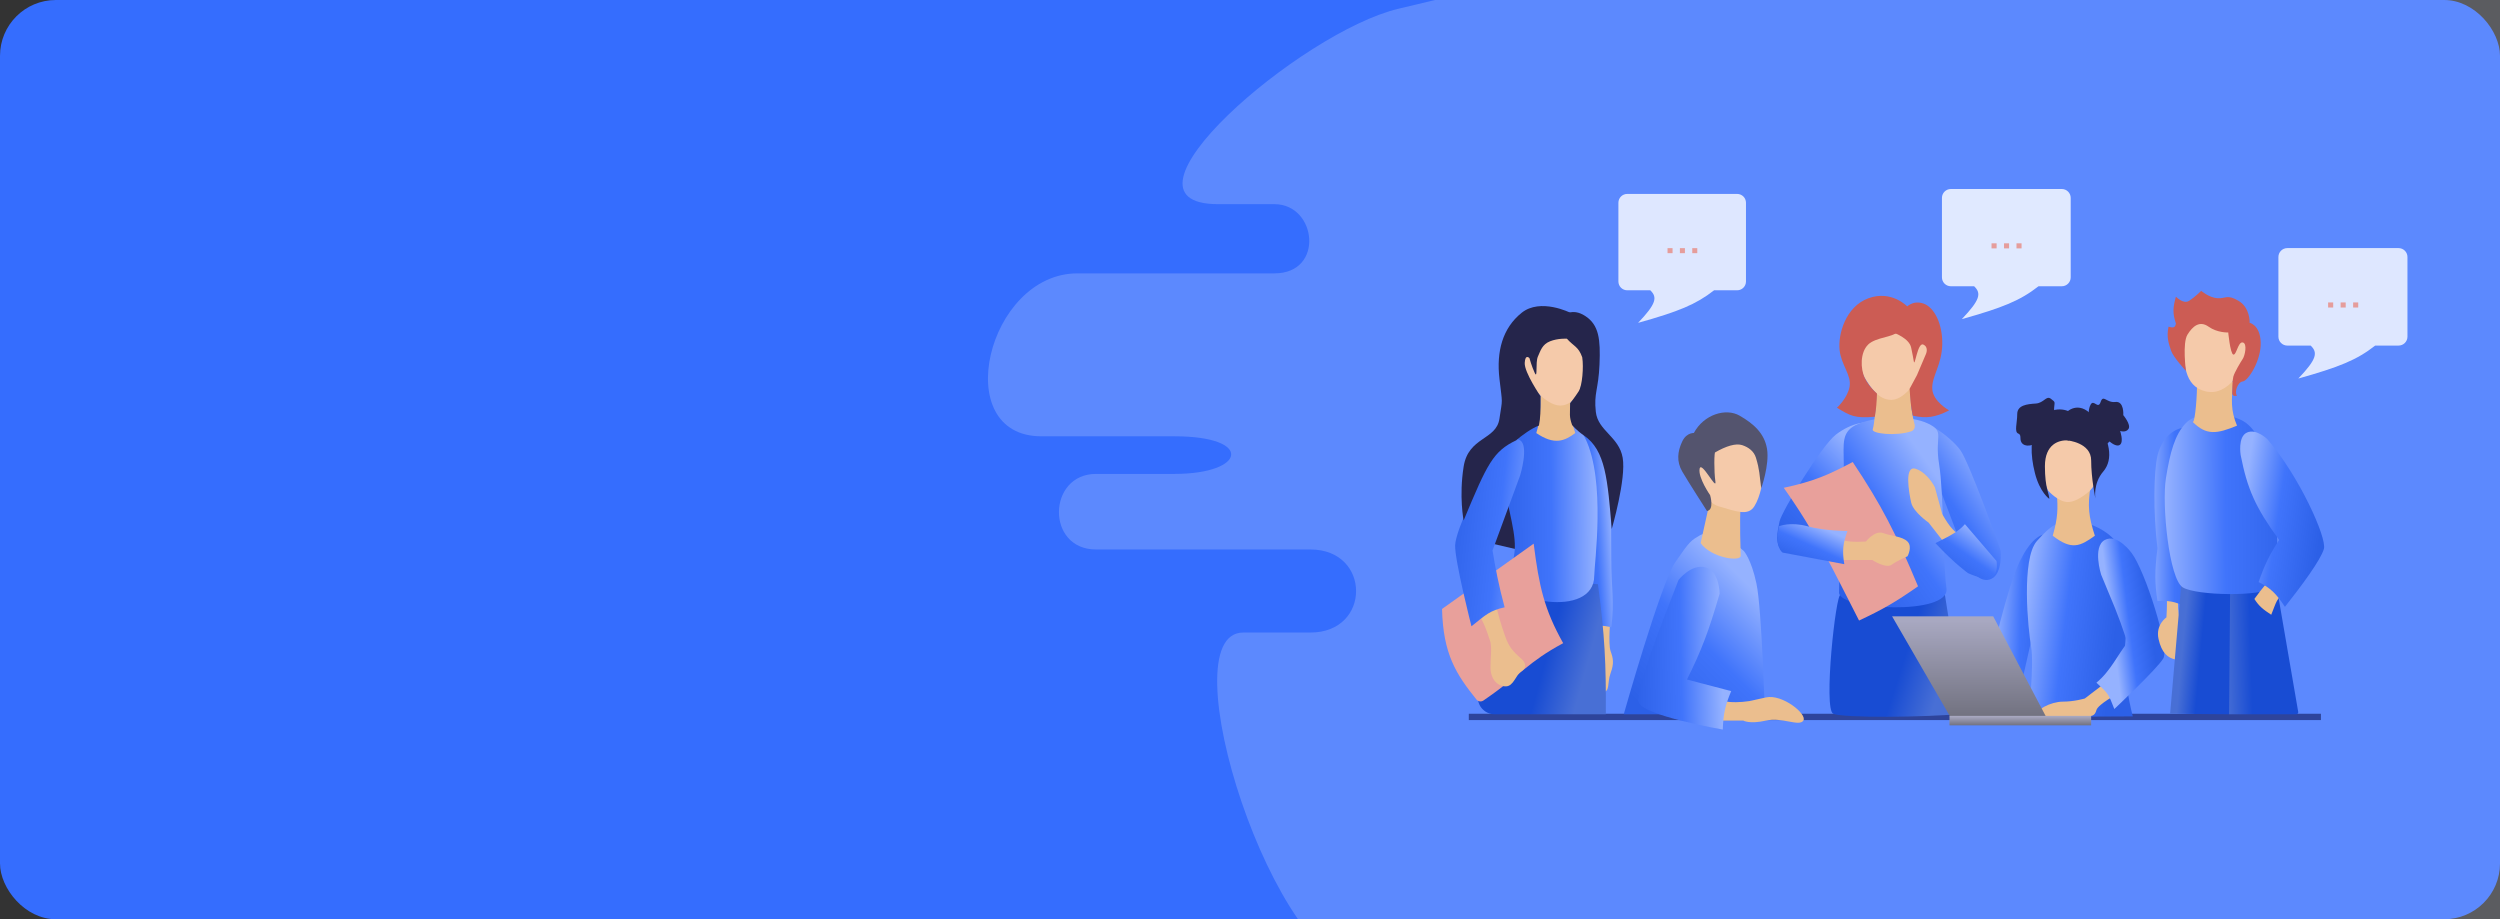 <svg width="582" height="214" viewBox="0 0 582 214" fill="none" xmlns="http://www.w3.org/2000/svg">
<rect x="0" y="0" width="582" height="214" fill="#333333" stroke="none"/>
<g clip-path="url(#clip0_223_2386)">
<rect width="582" height="214" rx="13" fill="#356DFE"/>
<path d="M325.579 2.032C348.302 -3.348 409.275 -19.416 484.289 -12.143C505.332 -7.465 520.128 -12.143 536.185 -12.143C552.242 -12.143 584.876 -4.887 596.509 -4.887C608.142 -4.887 619.48 10.95 619.48 24.734C619.48 38.518 606.246 36.085 596.509 36.085C586.772 36.085 586.772 44.267 596.509 44.267H636.284C654.236 44.267 671.456 87.494 653.504 87.494H636.284C628.873 87.494 630.654 92.576 636.212 92.576C641.77 92.576 657.108 90.616 657.108 99.116C657.108 107.616 658.753 124.956 636.212 124.956H606.574C594.223 124.956 598.947 139.063 611.607 139.063H632.29C632.914 139.099 633.389 139.13 633.742 139.157C636.002 139.106 640.86 139.063 650.416 139.063C684.418 139.063 661.23 181.55 646.394 181.55C631.559 181.55 633.914 181.143 624.651 181.55C615.387 181.957 609.7 191.277 621.433 191.277H643.177C653.359 191.277 634.458 212.089 625.052 212.089C615.645 212.089 463.738 229.143 460.936 231.965C449.637 240.479 423.621 229.268 407.38 220.589C391.139 211.91 377.28 226.587 364.929 226.264C352.578 225.942 339.766 226.264 318.223 226.264C296.68 226.264 271.59 147.255 289.427 147.255H305.068C319.272 147.255 319.212 127.917 305.068 127.917H255.159C243.451 127.917 243.839 110.327 255.159 110.327H273.413C290.087 110.327 291.94 101.569 273.413 101.569H242.434C220.816 101.569 229.825 63.643 250.822 63.643H296.68C308.413 63.643 306.561 47.528 296.68 47.528H283.582C256.409 47.528 302.855 7.411 325.579 2.032Z" fill="#EBEFFF" fill-opacity="0.22"/>
<path d="M341.936 166.898L540.313 166.898" stroke="#000038" stroke-opacity="0.5" stroke-width="1.471"/>
<path d="M428.493 138.454C427.363 138.065 424.454 165.146 426.777 166.163C429.1 167.179 447.917 167.024 457.183 166.163L452.77 138.454H428.493Z" fill="url(#paint0_linear_223_2386)"/>
<path d="M456.327 104.737C454.159 101.794 447.131 96.4 445.66 99.097C444.189 101.794 449.828 109.028 449.828 109.028L458.656 132.323C458.656 132.323 460.863 136.001 463.56 134.775C466.258 133.549 465.767 128.155 465.767 128.155C465.767 128.155 458.495 107.679 456.327 104.737Z" fill="url(#paint1_linear_223_2386)"/>
<path d="M427.391 101.181C430.824 98.528 435.361 97.38 437.077 99.342C438.794 101.304 434.135 105.963 434.135 105.963C434.135 105.963 422.242 124.476 420.77 125.457C419.299 126.438 417.215 129.748 415.131 128.4C413.046 127.051 413.782 123.741 414.272 121.411C414.763 119.082 423.958 103.834 427.391 101.181Z" fill="url(#paint2_linear_223_2386)"/>
<path d="M432.786 98.606C428.495 100.323 429.23 103.143 429.23 108.047C429.23 112.951 428.127 133.917 428.127 137.963C428.127 142.009 453.997 143.358 453.139 136.982C452.28 130.607 452.525 114.79 451.422 108.047C450.319 101.304 452.893 100.568 448.847 98.606C444.801 96.645 437.077 96.89 432.786 98.606Z" fill="url(#paint3_linear_223_2386)"/>
<path d="M431.315 107.557C425.766 110.477 422.507 111.998 415.254 113.564C422.847 124.29 426.281 131.782 432.787 144.461C438.165 141.941 441.179 140.243 446.519 136.492C441.328 124.103 438.069 117.672 431.315 107.557Z" fill="#E8A09B"/>
<path d="M434.379 126.07C431.445 126.237 429.973 126.097 427.636 125.457L426.655 130.361H435.851C435.851 130.361 439.039 132.446 440.387 131.465C441.736 130.484 444.065 129.503 444.065 129.503C444.065 129.503 445.291 127.296 444.065 126.07C442.839 124.844 440.387 124.844 438.425 124.109C436.464 123.373 434.379 126.07 434.379 126.07Z" fill="#EBBE8E"/>
<path d="M430.09 123.618C430.09 123.618 424.818 123.618 420.772 122.515C416.726 121.411 414.151 122.515 414.151 122.515C413.048 127.542 415.009 128.645 415.009 128.645L429.354 131.342C428.827 128.142 429.057 126.467 430.09 123.618Z" fill="url(#paint4_linear_223_2386)"/>
<path d="M452.158 119.695C453.901 122.738 455.002 124.029 457.308 125.212L454.243 128.4C452.334 125.963 451.161 124.461 448.97 121.656C448.97 121.656 445.415 119.204 444.924 116.997C444.434 114.79 443.208 108.17 446.028 109.151C448.848 110.131 450.442 113.442 450.442 113.442L452.158 119.695Z" fill="#EBBE8E"/>
<path d="M457.43 122.024C456.239 123.38 454.975 124.288 450.564 126.438C455.127 131.325 458.166 133.427 458.166 133.427C458.166 133.427 462.58 135.511 463.929 134.285C465.277 133.059 464.787 130.607 464.787 130.607L457.43 122.024Z" fill="url(#paint5_linear_223_2386)"/>
<path d="M436.833 89.901C436.867 93.945 436.343 98.852 435.975 99.955C435.643 100.949 441.327 101.599 444.928 100.414C445.589 100.196 445.889 99.476 445.715 98.802C444.842 95.404 444.785 93.322 444.802 89.901H436.833Z" fill="#EBBE8E"/>
<path d="M432.42 79.602C432.297 75.311 436.466 72.001 440.266 72.001C444.067 72.001 447.132 74.698 448.481 79.602C449.83 84.507 445.661 89.166 445.661 89.166C445.661 89.166 443.209 93.089 440.266 93.089C437.324 93.089 435.485 90.147 434.381 88.43C433.278 86.714 432.542 83.894 432.42 79.602Z" fill="#F5CAAA"/>
<path d="M442.596 76.537C443.944 74.576 444.067 71.388 444.067 71.388C444.067 71.388 440.389 67.464 434.994 69.426C429.599 71.388 427.883 77.886 428.251 81.442C428.619 84.997 431.071 87.327 430.58 90.024C430.09 92.721 427.638 94.928 427.638 94.928C430.705 96.753 431.719 97.451 436.465 97.013C436.809 94.897 436.877 93.718 436.956 91.618C436.956 91.618 434.504 89.534 433.768 87.081C433.032 84.629 433.278 80.951 435.73 79.602C438.182 78.254 441.247 78.499 442.596 76.537Z" fill="#CC5C54"/>
<path d="M447.743 70.652C445.169 69.794 443.697 71.633 443.697 71.633L441 77.518C441 77.518 444.486 78.744 444.923 80.951C445.361 83.158 445.291 82.668 445.536 84.139C445.782 85.61 446.395 79.603 447.743 80.216C449.092 80.829 448.356 82.422 448.356 82.422L446.272 87.327L444.556 90.514C444.727 93 444.802 94.402 445.291 96.767C448.436 97.466 450.492 97.19 453.751 95.541C453.751 95.541 449.95 93.457 449.828 90.514C449.705 87.572 452.046 84.983 452.157 80.216C452.268 75.448 450.318 71.51 447.743 70.652Z" fill="#CC5C54"/>
<path d="M470.761 129.626C470.761 129.626 473.336 124.354 476.401 124.354C479.466 124.354 477.137 132.323 477.137 132.323C473.664 145.042 472.226 151.711 469.167 165.917L462.424 158.438C465.225 145.447 468.432 133.549 470.761 129.626Z" fill="url(#paint6_linear_223_2386)"/>
<path d="M474.195 125.948C477.873 121.779 478.977 122.024 478.977 122.024H486.456C486.456 122.024 490.134 123.128 492.464 125.948C494.793 128.768 495.406 144.216 494.671 150.592C493.935 156.967 496.51 166.776 496.51 166.776L472.234 166.898C472.234 166.898 473.582 154.76 472.846 150.592C472.111 146.423 470.517 130.116 474.195 125.948Z" fill="url(#paint7_linear_223_2386)"/>
<path d="M485.35 162.607L491.113 158.193L493.197 161.381C493.197 161.381 488.415 163.956 488.048 165.304C487.68 166.653 487.067 166.776 485.35 166.776C483.634 166.776 481.672 166.898 480.201 166.776C478.729 166.653 475.419 168.247 474.438 166.776C473.457 165.304 477.503 163.343 480.201 163.343C482.898 163.343 485.35 162.607 485.35 162.607Z" fill="#EBBE8E"/>
<path d="M489.15 133.794C489.15 133.794 487.066 127.296 490.009 125.702C492.951 124.109 496.262 128.768 496.262 128.768C499.449 133.059 505.089 150.837 503.618 153.289C502.147 155.741 492.215 165.059 492.215 165.059C490.8 161.363 490.745 161.453 488.047 158.929C491.357 156.231 493.052 152.293 495.281 149.611C492.743 142.008 492.128 141.065 489.15 133.794Z" fill="url(#paint8_linear_223_2386)"/>
<path d="M478.854 114.668C479.073 118.641 479.101 120.426 477.873 124.721C482.313 128.169 484.28 127.16 487.682 124.721C486.241 120.271 485.939 117.751 486.701 113.196L478.854 114.668Z" fill="#EBBE8E"/>
<path d="M474.929 102.284C474.929 102.284 476.277 97.135 481.427 97.135C486.576 97.135 488.538 102.284 488.538 102.284C489.274 110.254 488.293 112.338 486.576 114.177C486.576 114.177 483.756 116.875 481.427 116.875C479.097 116.875 476.768 114.177 476.768 114.177C474.929 109.641 474.483 108.854 474.929 102.284Z" fill="#F5CAAA"/>
<path d="M481.306 95.786V102.53C481.306 102.53 486.823 103.02 486.823 107.189C486.823 111.357 487.804 116.016 487.804 116.016C487.804 116.016 487.225 112.583 489.643 109.764C492.06 106.944 491.237 102.407 487.804 97.626C484.371 92.844 481.306 95.786 481.306 95.786Z" fill="#25254B"/>
<path d="M481.671 95.786V102.53C479.274 102.337 476.056 103.4 476.056 108.549C476.056 113.699 477.083 114.989 477.083 116.147C477.083 116.147 474.868 114.631 473.73 110.131C472.593 105.631 472.701 101.956 474.193 99.097C477.135 93.457 481.671 95.786 481.671 95.786Z" fill="#25254B"/>
<path d="M486.7 94.192C485.964 95.541 486.332 97.282 486.332 97.871C489.03 98.852 489.03 101.058 489.888 103.878L491.114 102.775C491.114 102.775 492.708 104.246 493.566 103.511C494.424 102.775 493.566 100.323 493.566 100.323C493.566 100.323 494.915 100.813 495.528 99.832C496.141 98.852 494.302 96.645 494.302 96.645C494.302 96.645 494.547 93.334 492.463 93.579C490.378 93.825 489.643 91.74 489.03 93.579C488.416 95.418 487.436 92.844 486.7 94.192Z" fill="#25254B"/>
<path d="M478.192 95.051C478.069 96.645 480.154 96.89 480.154 96.89C476.326 98.421 474.91 98.284 473.901 103.265C473.901 103.265 472.062 104.246 470.958 103.388C469.855 102.53 470.836 101.304 469.855 100.936C468.874 100.568 469.61 98.484 469.61 96.399C469.61 94.315 471.939 94.07 473.901 93.947C475.863 93.825 476.353 91.986 477.456 92.844C478.56 93.702 478.315 93.457 478.192 95.051Z" fill="#25254B"/>
<path d="M464.017 143.48H440.477L453.963 166.776H476.278L464.017 143.48Z" fill="url(#paint9_linear_223_2386)"/>
<path d="M486.821 168.86H453.84V166.653H486.821V168.86Z" fill="url(#paint10_linear_223_2386)"/>
<path d="M390.026 130.852C393.459 125.825 393.704 125.825 395.789 124.599C397.873 123.373 402.616 125.303 405.965 128.277C405.965 128.277 407.682 130.116 408.908 135.879C410.134 141.641 410.869 166.285 410.869 166.285H378.011C378.011 166.285 386.593 135.879 390.026 130.852Z" fill="url(#paint11_linear_223_2386)"/>
<path d="M407.192 163.22C405.223 163.523 402.944 163.581 401.307 163.22L398.609 167.757H405.843C405.843 167.757 407.314 168.615 411.115 167.757C414.916 166.898 418.839 169.228 419.82 167.757C420.801 166.285 414.916 161.504 411.115 162.362C407.314 163.22 407.192 163.22 407.192 163.22Z" fill="#EBBE8E"/>
<path d="M390.762 135.021C390.762 135.021 393.705 131.22 397.015 132.078C400.326 132.936 400.326 138.208 400.326 138.208C397.749 147.109 396.06 151.494 392.724 158.193L403.023 160.891C401.641 164.195 401.185 166.149 401.061 169.841C401.061 169.841 381.935 166.531 381.444 163.343C380.954 160.155 386.717 145.342 390.762 135.021Z" fill="url(#paint12_linear_223_2386)"/>
<path d="M398.488 114.79L395.913 126.438C398.392 129.889 405.231 130.852 405.231 129.381C405.231 127.909 404.926 121.871 405.231 117.365L398.488 114.79Z" fill="#EBBE8E"/>
<path d="M410.379 111.725C410.379 111.725 409.889 115.526 408.418 117.856C406.946 120.185 404.249 119.082 400.08 117.856C395.912 116.63 393.459 108.292 393.459 108.292C393.459 108.292 393.214 104.001 396.034 101.426C398.854 98.852 400.816 98.785 405.107 99.955C409.398 101.126 410.379 111.725 410.379 111.725Z" fill="#F5CAAA"/>
<path d="M394.319 100.813C395.861 101.524 397.497 102.847 399.224 105.35C401.881 103.804 404.128 103.143 405.599 103.633C407.07 104.124 408.321 105.045 408.787 106.576C409.645 109.396 409.591 110.462 410.013 113.687C410.013 113.687 411.975 108.17 411.362 104.492C410.749 100.813 408.174 98.606 404.986 96.767C401.798 94.928 396.653 96.449 394.319 100.813Z" fill="#54546E"/>
<path d="M394.686 100.813C397.132 101.69 398.037 102.774 399.345 105.105C399.031 105.104 399.002 109.764 399.345 112.093C399.688 114.422 396.035 107.066 395.667 109.151C395.299 111.235 398.119 115.281 398.119 115.281C398.119 115.281 399.146 118.725 397.384 118.959C397.384 118.959 392.97 112.093 391.621 109.764C390.272 107.434 390.518 105.105 391.621 102.775C392.725 100.445 394.686 100.813 394.686 100.813Z" fill="#54546E"/>
<path d="M354.221 128.155L346.864 126.438L352.995 113.687L354.221 128.155Z" fill="#25254B"/>
<path d="M374.942 151.572C374.329 149.856 374.942 143.48 374.942 143.48H371.877V151.572C371.877 151.572 370.981 153.684 371.141 155.373C371.359 157.662 371.019 161.136 372.98 161.136C374.942 161.136 374.084 159.051 374.942 156.722C375.8 154.392 375.555 153.289 374.942 151.572Z" fill="#EBBE8E"/>
<path d="M373.148 106.282C373.148 106.282 370.206 100.765 367.141 100.275C364.075 99.784 367.141 106.282 367.141 106.282C368.91 114.144 369.349 118.955 369.348 128.106C370.002 135.537 370.001 140.211 369.348 146.007C371.437 145.532 372.693 145.498 375.11 146.007C375.887 139.95 375.11 137.179 375.11 129.945C375.11 121.24 375.11 112.413 373.148 106.282Z" fill="url(#paint13_linear_223_2386)"/>
<path d="M348.946 134.653C346.108 145.048 345.038 151.748 344.06 162.022C343.841 164.312 345.651 166.285 347.952 166.285H373.835C373.914 154.448 373.581 147.817 371.996 136.001L348.946 134.653Z" fill="url(#paint14_linear_223_2386)"/>
<path d="M351.276 118.346C349.314 109.518 350.519 100.446 357.385 98.606H365.543C365.543 98.606 367.21 98.316 369.04 102.044C373.904 111.951 371.139 131.342 371.139 134.04C371.139 144.236 349.56 139.925 351.276 134.04C352.993 128.155 353.238 127.174 351.276 118.346Z" fill="url(#paint15_linear_223_2386)"/>
<path d="M335.706 141.764C335.969 152.314 338.986 156.937 343.706 162.835C344.103 163.331 344.816 163.439 345.34 163.08C354.441 156.844 355.607 154.192 363.906 149.733C359.454 141.773 358.302 136.483 357.04 126.561L335.706 141.764Z" fill="#E8A09B"/>
<path d="M346.986 149.488C345.829 145.834 345.063 144.217 343.553 141.887L347.967 139.557C348.771 143.067 349.289 145.03 350.541 148.507C351.253 150.385 351.967 151.455 354.219 153.412C355.078 154.157 355.568 155.373 354.219 156.231C352.871 157.09 352.38 159.787 350.541 159.787C348.702 159.787 346.986 158.193 346.986 155.373C346.986 152.553 347.332 151.604 346.986 149.488Z" fill="#EBBE8E"/>
<path d="M346.85 107.422C348.934 103.499 351.804 101.161 353.888 102.51C355.972 103.859 353.888 110.669 353.888 110.669L347.463 128.143C348.076 131.943 348.934 136.48 350.283 141.384C346.85 142.12 345.832 143.163 342.558 145.798C342.558 145.798 338.635 130.472 338.758 126.916C338.88 123.361 344.766 111.345 346.85 107.422Z" fill="url(#paint16_linear_223_2386)"/>
<path d="M358.633 91.495C358.633 94.806 358.633 97.626 357.652 100.813C361.891 103.718 364.273 102.652 366.725 100.813C365.357 96.522 365.689 96.444 365.622 91.495H358.633Z" fill="#EBBE8E"/>
<path d="M354.097 82.03C354.48 77.249 358.708 74.429 362.925 74.306C367.142 74.184 368.16 77.617 369.055 81.54C369.949 85.463 368.066 89.878 368.066 89.878C368.066 89.878 367.291 93.652 363.911 94.351C360.531 95.05 356.565 89.878 356.565 89.878C356.565 89.878 353.714 86.811 354.097 82.03Z" fill="#F5CAAA"/>
<path d="M364.764 78.843C364.642 76.056 365.028 74.66 365.622 72.835C365.622 72.835 358.633 69.279 354.219 72.835C349.806 76.391 348.334 81.785 349.07 88.161C349.806 94.536 349.806 92.452 349.07 97.479C348.334 102.506 341.836 101.647 340.733 108.636C339.629 115.625 340.733 121.159 340.733 121.159C346.25 107.917 347.594 105.074 352.956 102.51C354.059 101.529 356.549 99.686 358.265 99.073C358.633 96.988 358.633 96.166 358.633 92.243V92.243C358.633 92.243 354.832 86.689 354.955 84.483C355.078 82.276 356.058 83.379 356.058 83.379C356.058 83.379 356.549 85.218 357.285 86.812C358.02 88.406 357.407 84.36 358.02 83.011C358.633 81.663 359.001 80.191 360.84 79.456C362.679 78.72 364.764 78.843 364.764 78.843Z" fill="#25254B"/>
<path d="M368.341 83.162C367.438 80.652 366.412 80.676 364.763 78.843C363.551 77.494 363.292 74.306 363.905 73.57C363.905 73.57 365.867 71.486 369.054 73.57C372.242 75.655 372.61 78.965 372.365 84.85C372.12 90.735 371.016 91.471 371.507 95.885C371.997 100.299 376.901 101.647 377.759 106.552C378.618 111.456 375.218 123.14 375.218 123.14C374.237 111.738 373.819 104.841 368.691 101.344C367.015 100.202 365.989 98.95 365.989 98.95C365.253 96.866 365.523 96.46 365.523 93.885C365.523 93.885 366.71 92.37 367.525 91.088C368.341 89.806 368.709 85.492 368.341 83.162Z" fill="#25254B"/>
<path d="M376.764 47.2C376.764 46.066 377.683 45.146 378.817 45.146H404.409C405.544 45.146 406.463 46.066 406.463 47.2V65.525C406.463 66.659 405.544 67.579 404.409 67.579H399.038C394.79 70.903 390.721 72.537 381.345 75.162C385.62 70.68 385.869 69.199 384.189 67.579H378.817C377.683 67.579 376.764 66.659 376.764 65.525V47.2Z" fill="white" fill-opacity="0.8"/>
<path d="M388.201 58.938V57.767H389.371V58.938H388.201ZM391.079 58.938V57.767H392.25V58.938H391.079ZM393.958 58.938V57.767H395.129V58.938H393.958Z" fill="#E59D9B"/>
<path d="M452.085 46.073C452.085 44.928 453.013 44 454.158 44H479.987C481.132 44 482.06 44.928 482.06 46.073V64.568C482.06 65.713 481.132 66.641 479.987 66.641H474.566C470.279 69.996 466.172 71.644 456.709 74.294C461.023 69.77 461.275 68.276 459.579 66.641H454.158C453.013 66.641 452.085 65.713 452.085 64.568V46.073Z" fill="white" fill-opacity="0.81"/>
<path d="M463.629 57.827V56.645H464.81V57.827H463.629ZM466.534 57.827V56.645H467.715V57.827H466.534ZM469.439 57.827V56.645H470.621V57.827H469.439Z" fill="#E59D9B"/>
<path d="M529.97 136.369L535.025 165.74C535.074 166.025 534.855 166.285 534.566 166.285H518.935L517.954 136.369H529.97Z" fill="url(#paint17_linear_223_2386)"/>
<path d="M504.345 143.726C504.504 141.079 504.515 139.546 504.345 137.228H507.533C506.898 139.861 506.856 141.828 507.533 144.461C507.533 144.461 506.675 148.262 507.533 149.488C508.391 150.714 508.146 153.902 506.43 153.534C504.713 153.166 503.242 152.063 502.506 148.753C501.771 145.442 504.345 143.726 504.345 143.726Z" fill="#EBBE8E"/>
<path d="M502.26 106.085C503.118 102.407 505.693 99.587 509.126 99.465C512.559 99.342 509.862 108.783 509.862 108.783C509.126 111.971 508.988 121.886 509.126 127.296C509.264 132.707 509.185 135.741 508.636 141.151C506.336 140.069 504.939 139.77 502.26 139.925C501.631 135.764 501.578 133.138 502.26 127.664C501.223 119.237 501.402 109.764 502.26 106.085Z" fill="url(#paint18_linear_223_2386)"/>
<path d="M507.777 136.369L505.202 166.163L518.934 166.285L519.179 136.369H507.777Z" fill="url(#paint19_linear_223_2386)"/>
<path d="M504.221 111.358C503.24 117.488 504.956 134.775 508.144 136.737C511.332 138.699 526.78 138.944 528.987 136.737C531.194 134.53 529.968 116.384 528.252 109.518C526.535 102.652 524.819 98.974 521.14 97.503C517.462 96.032 511.455 95.787 508.88 98.484C506.305 101.181 505.202 105.227 504.221 111.358Z" fill="url(#paint20_linear_223_2386)"/>
<path d="M528.743 134.285C527.033 136.774 527.034 136.356 524.819 139.435C525.901 141.137 526.86 141.882 528.743 143.113C530.076 139.841 529.758 139.791 532.176 137.35L528.743 134.285Z" fill="#EBBE8E"/>
<path d="M521.631 105.963C521.631 105.963 520.896 101.672 523.103 100.691C525.31 99.71 527.884 102.285 527.884 102.285C535.231 110.824 541.739 125.212 541.003 127.787C540.268 130.362 535.774 136.415 531.93 141.274C529.894 138.17 528.56 136.861 525.8 135.511C527.303 131.254 528.356 129.113 530.582 125.703C525.014 118.078 523.166 113.752 521.631 105.963Z" fill="url(#paint21_linear_223_2386)"/>
<path d="M511.457 88.798C511.54 91.507 511.058 98.296 510.477 98.239C513.656 101.41 516.082 101.024 520.776 99.097C519.278 95.499 519.452 93.112 519.917 88.798H511.457Z" fill="#EBBE8E"/>
<path d="M508.147 80.216C508.638 84.016 508.147 89.901 513.542 91.127C518.937 92.354 522.247 85.365 523.228 83.158C524.209 80.951 524.413 72.362 517.343 71.756C510.273 71.15 507.657 76.415 508.147 80.216Z" fill="#F5CAAA"/>
<path d="M522.123 79.725C521.02 79.48 520.652 82.729 519.916 82.545C519.181 82.361 518.69 77.028 518.69 77.028C520.661 76.502 521.724 76.261 523.472 75.066C523.472 75.066 526.169 75.434 526.292 79.725C526.415 84.016 523.313 88.701 522.123 88.798C520.934 88.896 520.097 91.371 520.775 92.109C520.775 92.109 519.671 92.476 519.671 91.495C519.671 90.515 519.671 88.675 519.916 87.695C520.162 86.714 521.633 84.262 522.123 83.526C522.614 82.79 523.227 79.97 522.123 79.725Z" fill="#CC5C54"/>
<path d="M523.717 75.066C522.305 76.346 521.232 76.866 518.69 77.396C518.69 77.396 516.238 77.518 514.154 76.047C512.07 74.576 510.476 75.924 509.25 77.886C508.024 79.848 508.882 86.346 508.882 86.346C508.882 86.346 505.939 83.158 505.449 81.687C504.958 80.216 504.283 78.565 504.836 76.047C506.035 76.41 506.397 76.231 506.552 75.311C505.729 72.869 505.876 71.5 506.552 69.058C506.552 69.058 508.269 70.897 509.617 70.039C510.966 69.181 512.437 67.71 512.437 67.71C512.437 67.71 514.277 69.303 516.238 69.426C518.2 69.549 518.445 68.445 521.142 70.039C523.84 71.633 523.717 75.066 523.717 75.066Z" fill="#CC5C54"/>
<path d="M530.413 59.835C530.413 58.687 531.343 57.757 532.491 57.757H558.38C559.527 57.757 560.457 58.687 560.457 59.835V78.373C560.457 79.52 559.527 80.45 558.38 80.45H552.946C548.649 83.813 544.533 85.466 535.048 88.121C539.372 83.587 539.624 82.089 537.924 80.45H532.491C531.343 80.45 530.413 79.52 530.413 78.373V59.835Z" fill="white" fill-opacity="0.8"/>
<path d="M541.984 71.593V70.408H543.168V71.593H541.984ZM544.896 71.593V70.408H546.08V71.593H544.896ZM547.808 71.593V70.408H548.993V71.593H547.808Z" fill="#E59D9B"/>
</g>
<defs>
<linearGradient id="paint0_linear_223_2386" x1="426.164" y1="150.094" x2="452.118" y2="158.296" gradientUnits="userSpaceOnUse">
<stop offset="0.016" stop-color="#184CD3"/>
<stop offset="0.635" stop-color="#184CD3"/>
<stop offset="1" stop-color="#486FD5"/>
</linearGradient>
<linearGradient id="paint1_linear_223_2386" x1="445.415" y1="129.922" x2="467.401" y2="114.534" gradientUnits="userSpaceOnUse">
<stop stop-color="#2C60E7"/>
<stop offset="0.547" stop-color="#4074FB"/>
<stop offset="1" stop-color="#95B2FF"/>
</linearGradient>
<linearGradient id="paint2_linear_223_2386" x1="413.735" y1="124.492" x2="433.112" y2="105.437" gradientUnits="userSpaceOnUse">
<stop stop-color="#2C60E7"/>
<stop offset="0.547" stop-color="#4074FB"/>
<stop offset="1" stop-color="#95B2FF"/>
</linearGradient>
<linearGradient id="paint3_linear_223_2386" x1="428.127" y1="135.235" x2="454.778" y2="116.219" gradientUnits="userSpaceOnUse">
<stop stop-color="#2C60E7"/>
<stop offset="0.547" stop-color="#4074FB"/>
<stop offset="1" stop-color="#95B2FF"/>
</linearGradient>
<linearGradient id="paint4_linear_223_2386" x1="413.814" y1="130.045" x2="418.298" y2="120.189" gradientUnits="userSpaceOnUse">
<stop stop-color="#2C60E7"/>
<stop offset="0.547" stop-color="#4074FB"/>
<stop offset="1" stop-color="#95B2FF"/>
</linearGradient>
<linearGradient id="paint5_linear_223_2386" x1="450.564" y1="132.911" x2="458.157" y2="122.098" gradientUnits="userSpaceOnUse">
<stop stop-color="#2C60E7"/>
<stop offset="0.547" stop-color="#4074FB"/>
<stop offset="1" stop-color="#95B2FF"/>
</linearGradient>
<linearGradient id="paint6_linear_223_2386" x1="477.995" y1="143.358" x2="464.326" y2="142.754" gradientUnits="userSpaceOnUse">
<stop stop-color="#2C60E7"/>
<stop offset="0.547" stop-color="#4074FB"/>
<stop offset="1" stop-color="#95B2FF"/>
</linearGradient>
<linearGradient id="paint7_linear_223_2386" x1="493.69" y1="137.227" x2="472.166" y2="134.685" gradientUnits="userSpaceOnUse">
<stop stop-color="#2C60E7"/>
<stop offset="0.547" stop-color="#4074FB"/>
<stop offset="1" stop-color="#95B2FF"/>
</linearGradient>
<linearGradient id="paint8_linear_223_2386" x1="499.817" y1="137.227" x2="490.737" y2="138.351" gradientUnits="userSpaceOnUse">
<stop stop-color="#2C60E7"/>
<stop offset="0.547" stop-color="#4074FB"/>
<stop offset="1" stop-color="#95B2FF"/>
</linearGradient>
<linearGradient id="paint9_linear_223_2386" x1="458.371" y1="144.52" x2="458.371" y2="168.847" gradientUnits="userSpaceOnUse">
<stop stop-color="#A8A8C1"/>
<stop offset="1" stop-color="#6D6D7A"/>
</linearGradient>
<linearGradient id="paint10_linear_223_2386" x1="470.325" y1="166.751" x2="470.325" y2="169.056" gradientUnits="userSpaceOnUse">
<stop stop-color="#A8A8C1"/>
<stop offset="1" stop-color="#6D6D7A"/>
</linearGradient>
<linearGradient id="paint11_linear_223_2386" x1="378.011" y1="160.43" x2="404.853" y2="134.037" gradientUnits="userSpaceOnUse">
<stop stop-color="#2C60E7"/>
<stop offset="0.547" stop-color="#4074FB"/>
<stop offset="1" stop-color="#95B2FF"/>
</linearGradient>
<linearGradient id="paint12_linear_223_2386" x1="379.973" y1="163.22" x2="401.101" y2="162.732" gradientUnits="userSpaceOnUse">
<stop stop-color="#2C60E7"/>
<stop offset="0.547" stop-color="#4074FB"/>
<stop offset="1" stop-color="#95B2FF"/>
</linearGradient>
<linearGradient id="paint13_linear_223_2386" x1="367.018" y1="133.011" x2="376.104" y2="132.415" gradientUnits="userSpaceOnUse">
<stop stop-color="#2C60E7"/>
<stop offset="0.547" stop-color="#4074FB"/>
<stop offset="1" stop-color="#95B2FF"/>
</linearGradient>
<linearGradient id="paint14_linear_223_2386" x1="343.927" y1="147.614" x2="369.539" y2="154.628" gradientUnits="userSpaceOnUse">
<stop offset="0.016" stop-color="#184CD3"/>
<stop offset="0.635" stop-color="#184CD3"/>
<stop offset="1" stop-color="#486FD5"/>
</linearGradient>
<linearGradient id="paint15_linear_223_2386" x1="348.334" y1="125.702" x2="371.899" y2="125.535" gradientUnits="userSpaceOnUse">
<stop stop-color="#2C60E7"/>
<stop offset="0.547" stop-color="#4074FB"/>
<stop offset="1" stop-color="#95B2FF"/>
</linearGradient>
<linearGradient id="paint16_linear_223_2386" x1="333.853" y1="137.461" x2="358.24" y2="140.016" gradientUnits="userSpaceOnUse">
<stop stop-color="#2C60E7"/>
<stop offset="0.547" stop-color="#4074FB"/>
<stop offset="1" stop-color="#95B2FF"/>
</linearGradient>
<linearGradient id="paint17_linear_223_2386" x1="535.119" y1="159.052" x2="517.954" y2="159.542" gradientUnits="userSpaceOnUse">
<stop offset="0.016" stop-color="#184CD3"/>
<stop offset="0.635" stop-color="#184CD3"/>
<stop offset="1" stop-color="#486FD5"/>
</linearGradient>
<linearGradient id="paint18_linear_223_2386" x1="514.031" y1="113.687" x2="499.793" y2="113.7" gradientUnits="userSpaceOnUse">
<stop stop-color="#2C60E7"/>
<stop offset="0.547" stop-color="#4074FB"/>
<stop offset="1" stop-color="#95B2FF"/>
</linearGradient>
<linearGradient id="paint19_linear_223_2386" x1="519.179" y1="160.768" x2="507.266" y2="159.663" gradientUnits="userSpaceOnUse">
<stop offset="0.016" stop-color="#184CD3"/>
<stop offset="0.635" stop-color="#184CD3"/>
<stop offset="1" stop-color="#486FD5"/>
</linearGradient>
<linearGradient id="paint20_linear_223_2386" x1="535.363" y1="125.212" x2="503.976" y2="125.269" gradientUnits="userSpaceOnUse">
<stop stop-color="#2C60E7"/>
<stop offset="0.547" stop-color="#4074FB"/>
<stop offset="1" stop-color="#95B2FF"/>
</linearGradient>
<linearGradient id="paint21_linear_223_2386" x1="541.003" y1="118.837" x2="522.332" y2="116.07" gradientUnits="userSpaceOnUse">
<stop stop-color="#2C60E7"/>
<stop offset="0.547" stop-color="#4074FB"/>
<stop offset="1" stop-color="#95B2FF"/>
</linearGradient>
<clipPath id="clip0_223_2386">
<rect width="582" height="214" fill="white"/>
</clipPath>
</defs>
</svg>
